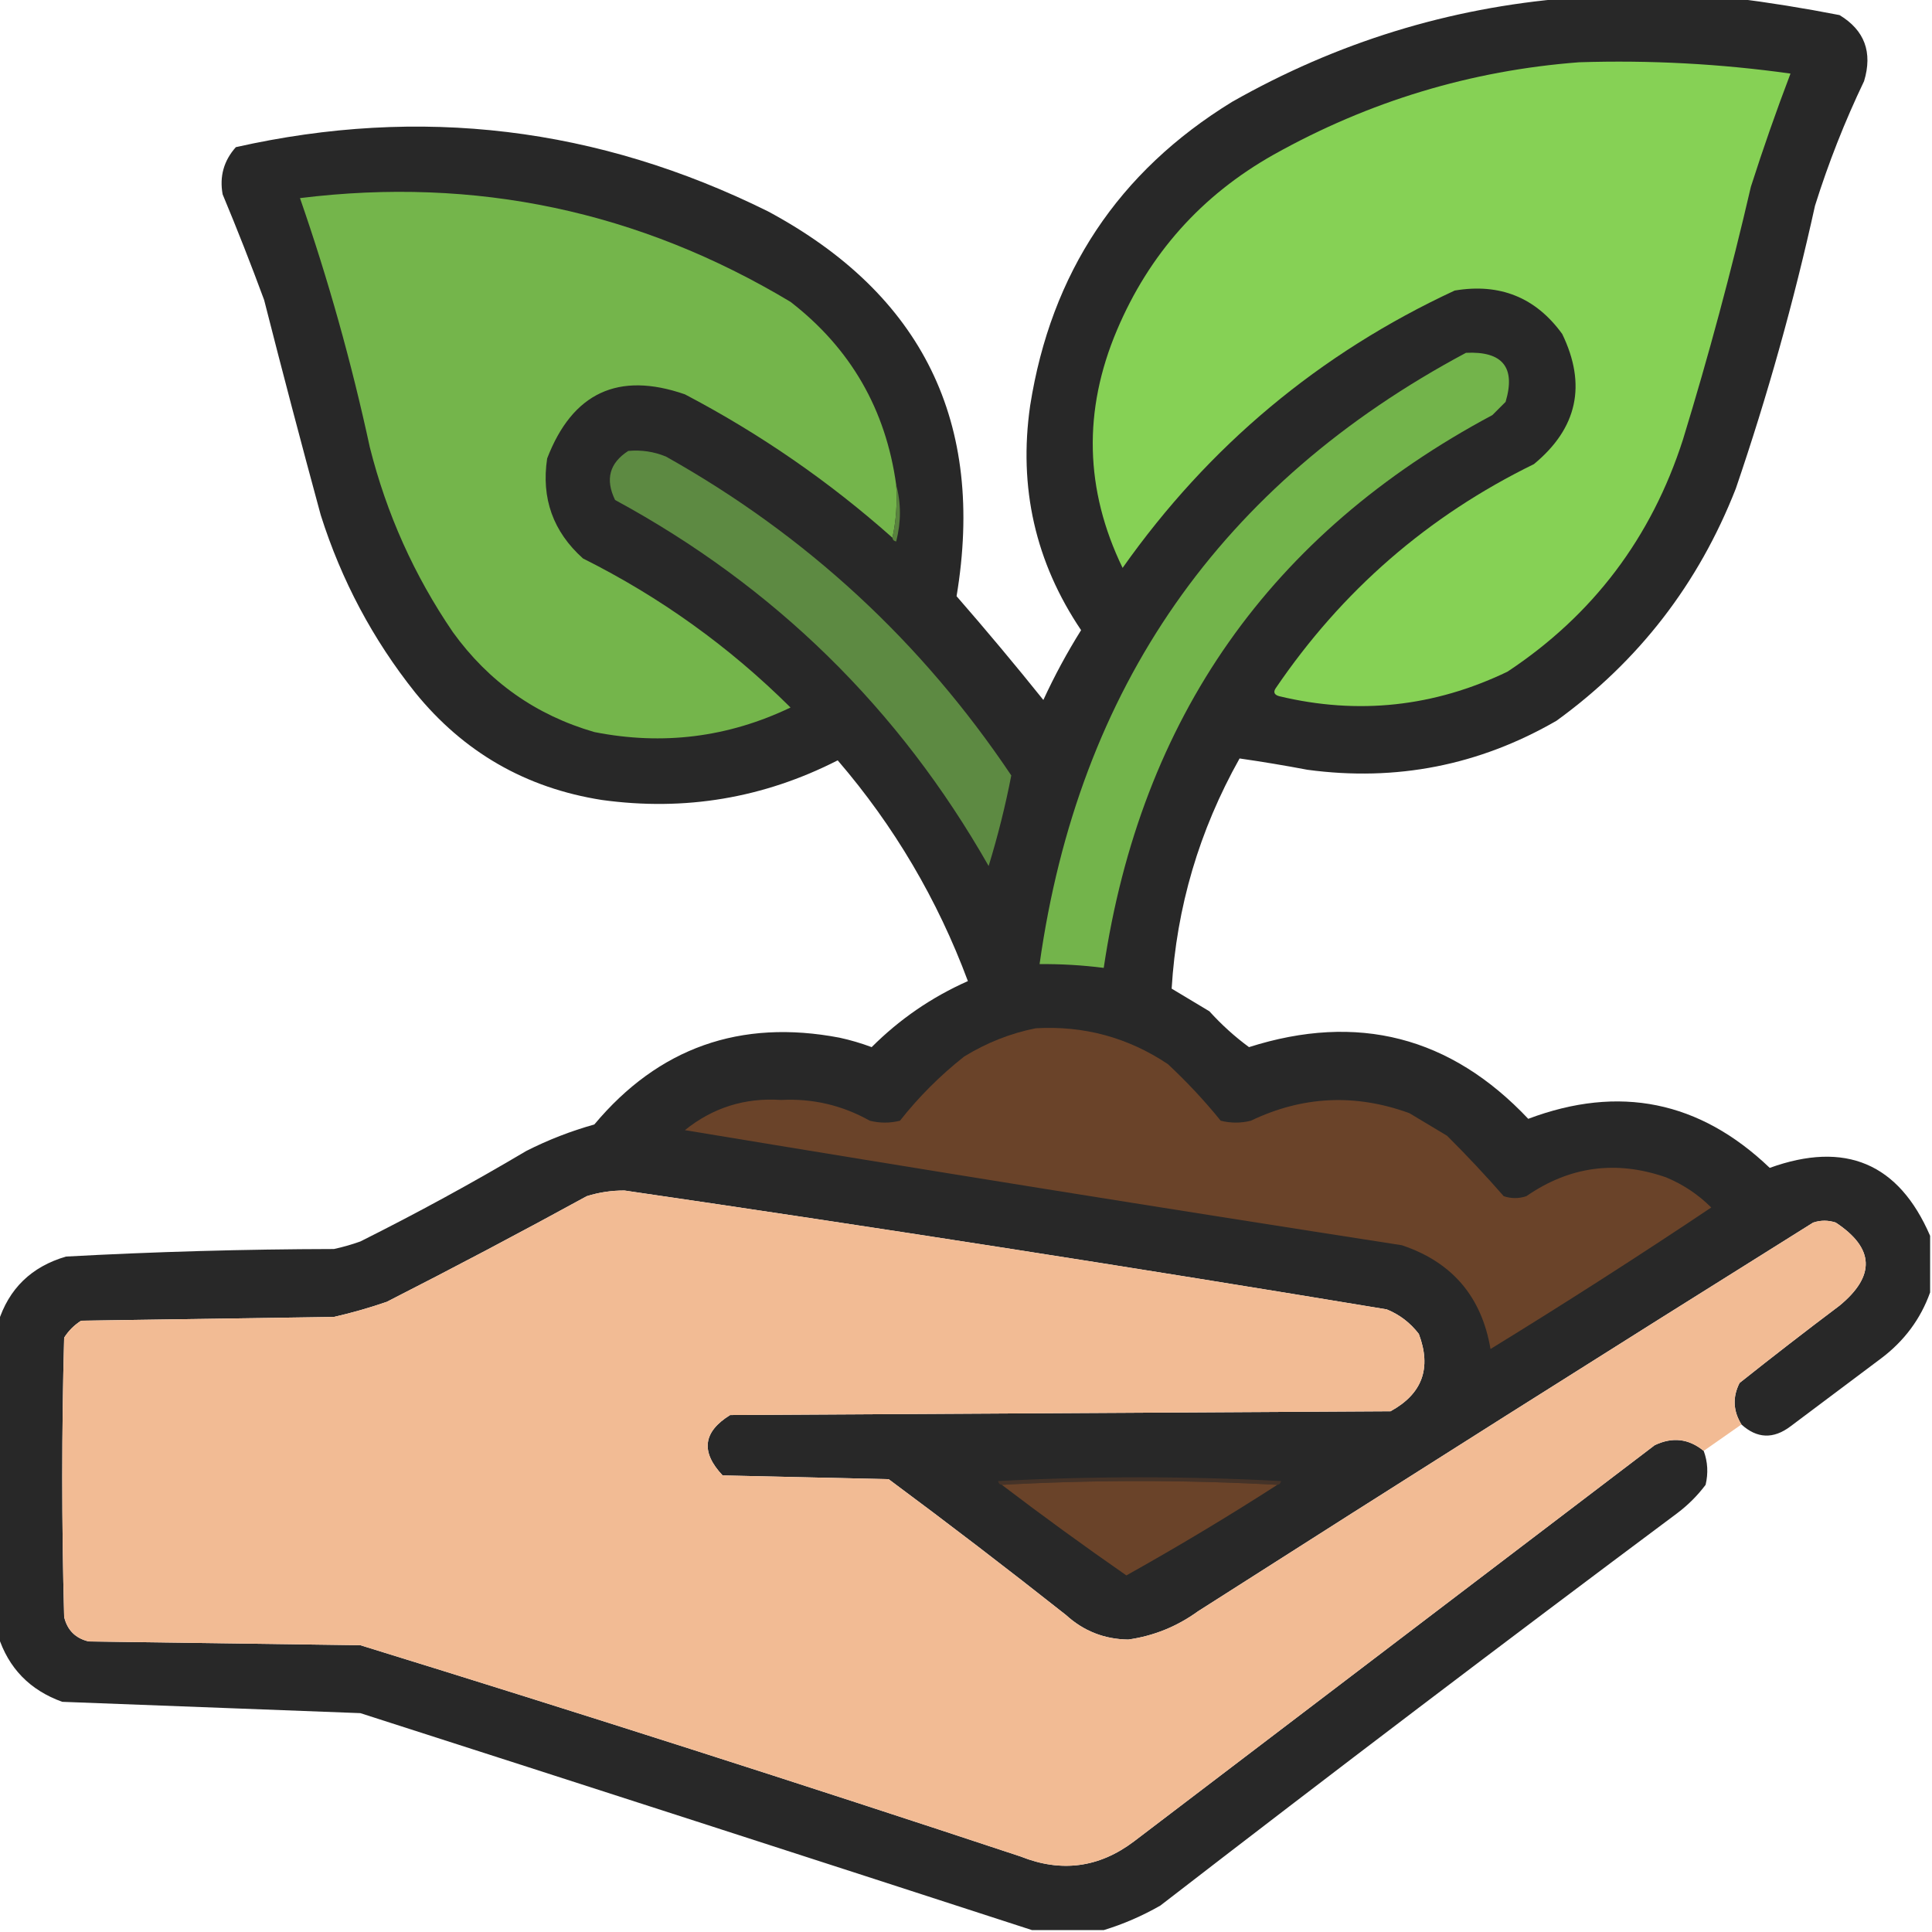 <?xml version="1.0" encoding="UTF-8"?>
<!DOCTYPE svg PUBLIC "-//W3C//DTD SVG 1.1//EN" "http://www.w3.org/Graphics/SVG/1.1/DTD/svg11.dtd">
<svg xmlns="http://www.w3.org/2000/svg" version="1.1" width="512px" height="512px" style="shape-rendering:geometricPrecision; text-rendering:geometricPrecision; image-rendering:optimizeQuality; fill-rule:evenodd; clip-rule:evenodd" xmlns:xlink="http://www.w3.org/1999/xlink">
<g><path style="opacity:0.986" fill="#262626" d="M 415.5,-0.5 C 430.167,-0.5 444.833,-0.5 459.5,-0.5C 468.745,0.661 478.078,2.161 487.5,4C 494.138,8.017 496.304,13.85 494,21.5C 488.883,32.183 484.55,43.183 481,54.5C 475.399,79.906 468.399,104.906 460,129.5C 450.13,154.692 434.297,175.192 412.5,191C 392.011,202.833 370.011,207.167 346.5,204C 340.451,202.855 334.451,201.855 328.5,201C 317.798,220.091 311.798,240.424 310.5,262C 313.833,264 317.167,266 320.5,268C 323.713,271.549 327.213,274.716 331,277.5C 359.751,268.354 384.418,274.687 405,296.5C 429.114,287.418 450.448,291.752 469,309.5C 489.025,302.274 503.192,308.274 511.5,327.5C 511.5,332.5 511.5,337.5 511.5,342.5C 508.987,349.537 504.654,355.37 498.5,360C 490.5,366 482.5,372 474.5,378C 469.968,381.421 465.635,381.254 461.5,377.5C 459.278,373.904 459.111,370.237 461,366.5C 469.743,359.546 478.576,352.712 487.5,346C 497.081,338.106 496.748,330.773 486.5,324C 484.5,323.333 482.5,323.333 480.5,324C 425.998,358.083 371.665,392.417 317.5,427C 311.918,431.044 305.751,433.544 299,434.5C 292.668,434.416 287.168,432.25 282.5,428C 267.013,415.758 251.347,403.758 235.5,392C 220.833,391.667 206.167,391.333 191.5,391C 185.628,384.775 186.295,379.442 193.5,375C 251.833,374.667 310.167,374.333 368.5,374C 376.926,369.394 379.426,362.56 376,353.5C 373.713,350.538 370.88,348.371 367.5,347C 300.262,335.845 232.928,325.345 165.5,315.5C 162.076,315.482 158.743,315.982 155.5,317C 137.992,326.588 120.325,335.921 102.5,345C 97.903,346.586 93.236,347.919 88.5,349C 66.167,349.333 43.833,349.667 21.5,350C 19.667,351.167 18.167,352.667 17,354.5C 16.333,379.167 16.333,403.833 17,428.5C 17.833,432 20,434.167 23.5,435C 47.5,435.333 71.5,435.667 95.5,436C 154.018,454.062 212.352,472.728 270.5,492C 281.281,496.294 291.281,494.96 300.5,488C 346.5,453 392.5,418 438.5,383C 443.195,380.743 447.528,381.243 451.5,384.5C 452.569,387.408 452.736,390.408 452,393.5C 449.876,396.325 447.376,398.825 444.5,401C 398.549,435.283 352.883,469.949 307.5,505C 302.633,507.774 297.633,509.941 292.5,511.5C 286.167,511.5 279.833,511.5 273.5,511.5C 214.311,492.272 154.978,473.105 95.5,454C 69.153,453.019 42.819,452.019 16.5,451C 7.915,447.916 2.248,442.083 -0.5,433.5C -0.5,405.833 -0.5,378.167 -0.5,350.5C 2.318,341.517 8.318,335.683 17.5,333C 41.125,331.717 64.792,331.051 88.5,331C 90.878,330.489 93.212,329.822 95.5,329C 110.487,321.508 125.153,313.508 139.5,305C 145.275,302.075 151.275,299.742 157.5,298C 174.537,277.652 196.204,269.985 222.5,275C 225.393,275.631 228.226,276.464 231,277.5C 238.412,270.09 246.912,264.256 256.5,260C 248.443,238.373 236.943,218.873 222,201.5C 202.34,211.527 181.506,215.027 159.5,212C 139.338,208.833 122.838,199.333 110,183.5C 98.807,169.452 90.474,153.786 85,136.5C 79.843,117.538 74.843,98.538 70,79.5C 66.529,70.088 62.863,60.754 59,51.5C 58.135,46.761 59.302,42.594 62.5,39C 111.411,27.991 158.411,33.658 203.5,56C 244.502,78.005 261.169,112.005 253.5,158C 261.385,167.045 269.051,176.212 276.5,185.5C 279.448,179.103 282.781,172.936 286.5,167C 274.376,148.995 269.876,129.162 273,107.5C 278.535,72.332 296.368,45.499 326.5,27C 354.239,11.252 383.905,2.085 415.5,-0.5 Z"/></g>
<g><path style="opacity:1" fill="#86d155" d="M 418.5,16.5 C 437.273,15.902 455.94,16.902 474.5,19.5C 470.742,29.362 467.242,39.362 464,49.5C 458.786,72.023 452.786,94.356 446,116.5C 437.632,142.516 422.132,163.016 399.5,178C 380.055,187.346 359.888,189.513 339,184.5C 337.743,184.15 337.409,183.483 338,182.5C 355.607,156.553 378.441,136.72 406.5,123C 418.031,113.486 420.531,101.986 414,88.5C 406.981,78.821 397.481,74.987 385.5,77C 349.682,93.644 320.349,118.144 297.5,150.5C 287.479,129.798 286.979,108.798 296,87.5C 304.557,67.277 318.39,51.777 337.5,41C 362.779,26.849 389.779,18.682 418.5,16.5 Z"/></g>
<g><path style="opacity:1" fill="#74b54b" d="M 237.5,128.5 C 237.819,133.363 237.486,138.03 236.5,142.5C 219.763,127.623 201.43,114.956 181.5,104.5C 163.875,98.395 151.709,104.062 145,121.5C 143.412,132.07 146.578,140.904 154.5,148C 174.954,158.226 193.287,171.392 209.5,187.5C 192.944,195.42 175.61,197.587 157.5,194C 141.995,189.506 129.495,180.673 120,167.5C 109.778,152.514 102.444,136.181 98,118.5C 93.151,96.065 86.984,74.065 79.5,52.5C 126.026,46.753 169.359,55.919 209.5,80C 225.407,92.307 234.74,108.474 237.5,128.5 Z"/></g>
<g><path style="opacity:1" fill="#73b44b" d="M 388.5,93.5 C 398.217,93.037 401.717,97.37 399,106.5C 397.833,107.667 396.667,108.833 395.5,110C 336.687,141.406 302.354,190.24 292.5,256.5C 286.862,255.78 281.196,255.447 275.5,255.5C 285.808,182.226 323.475,128.226 388.5,93.5 Z"/></g>
<g><path style="opacity:1" fill="#5d8a42" d="M 166.5,119.5 C 169.978,119.184 173.312,119.684 176.5,121C 213.725,141.892 244.225,170.059 268,205.5C 266.448,213.513 264.448,221.513 262,229.5C 238.232,187.731 205.232,155.398 163,132.5C 160.348,127.039 161.514,122.706 166.5,119.5 Z"/></g>
<g><path style="opacity:1" fill="#59833e" d="M 237.5,128.5 C 238.814,133.348 238.814,138.348 237.5,143.5C 236.893,143.376 236.56,143.043 236.5,142.5C 237.486,138.03 237.819,133.363 237.5,128.5 Z"/></g>
<g><path style="opacity:1" fill="#6a4329" d="M 274.5,272.5 C 287.261,271.773 298.928,274.94 309.5,282C 314.59,286.751 319.256,291.751 323.5,297C 326.167,297.667 328.833,297.667 331.5,297C 345.177,290.444 359.177,289.777 373.5,295C 376.833,297 380.167,299 383.5,301C 388.75,306.226 393.75,311.559 398.5,317C 400.5,317.667 402.5,317.667 404.5,317C 415.949,309.079 428.283,307.412 441.5,312C 446.044,313.882 450.044,316.549 453.5,320C 434.255,332.874 414.755,345.374 395,357.5C 392.647,343.616 384.814,334.449 371.5,330C 308.093,320.158 244.76,309.992 181.5,299.5C 188.933,293.523 197.433,290.856 207,291.5C 215.366,291.067 223.2,292.9 230.5,297C 233.167,297.667 235.833,297.667 238.5,297C 243.446,290.721 249.112,285.054 255.5,280C 261.515,276.312 267.849,273.812 274.5,272.5 Z"/></g>
<g><path style="opacity:1" fill="#f2bb94" d="M 461.5,377.5 C 458.167,379.833 454.833,382.167 451.5,384.5C 447.528,381.243 443.195,380.743 438.5,383C 392.5,418 346.5,453 300.5,488C 291.281,494.96 281.281,496.294 270.5,492C 212.352,472.728 154.018,454.062 95.5,436C 71.5,435.667 47.5,435.333 23.5,435C 20,434.167 17.833,432 17,428.5C 16.333,403.833 16.333,379.167 17,354.5C 18.167,352.667 19.667,351.167 21.5,350C 43.833,349.667 66.167,349.333 88.5,349C 93.236,347.919 97.903,346.586 102.5,345C 120.325,335.921 137.992,326.588 155.5,317C 158.743,315.982 162.076,315.482 165.5,315.5C 232.928,325.345 300.262,335.845 367.5,347C 370.88,348.371 373.713,350.538 376,353.5C 379.426,362.56 376.926,369.394 368.5,374C 310.167,374.333 251.833,374.667 193.5,375C 186.295,379.442 185.628,384.775 191.5,391C 206.167,391.333 220.833,391.667 235.5,392C 251.347,403.758 267.013,415.758 282.5,428C 287.168,432.25 292.668,434.416 299,434.5C 305.751,433.544 311.918,431.044 317.5,427C 371.665,392.417 425.998,358.083 480.5,324C 482.5,323.333 484.5,323.333 486.5,324C 496.748,330.773 497.081,338.106 487.5,346C 478.576,352.712 469.743,359.546 461,366.5C 459.111,370.237 459.278,373.904 461.5,377.5 Z"/></g>
<g><path style="opacity:1" fill="#453328" d="M 338.5,393.5 C 314.167,392.167 289.833,392.167 265.5,393.5C 264.957,393.44 264.624,393.107 264.5,392.5C 289.5,391.167 314.5,391.167 339.5,392.5C 339.376,393.107 339.043,393.44 338.5,393.5 Z"/></g>
<g><path style="opacity:1" fill="#6a4329" d="M 265.5,393.5 C 289.833,392.167 314.167,392.167 338.5,393.5C 325.422,401.908 312.089,409.908 298.5,417.5C 287.334,409.748 276.334,401.748 265.5,393.5 Z"/></g>
</svg>
